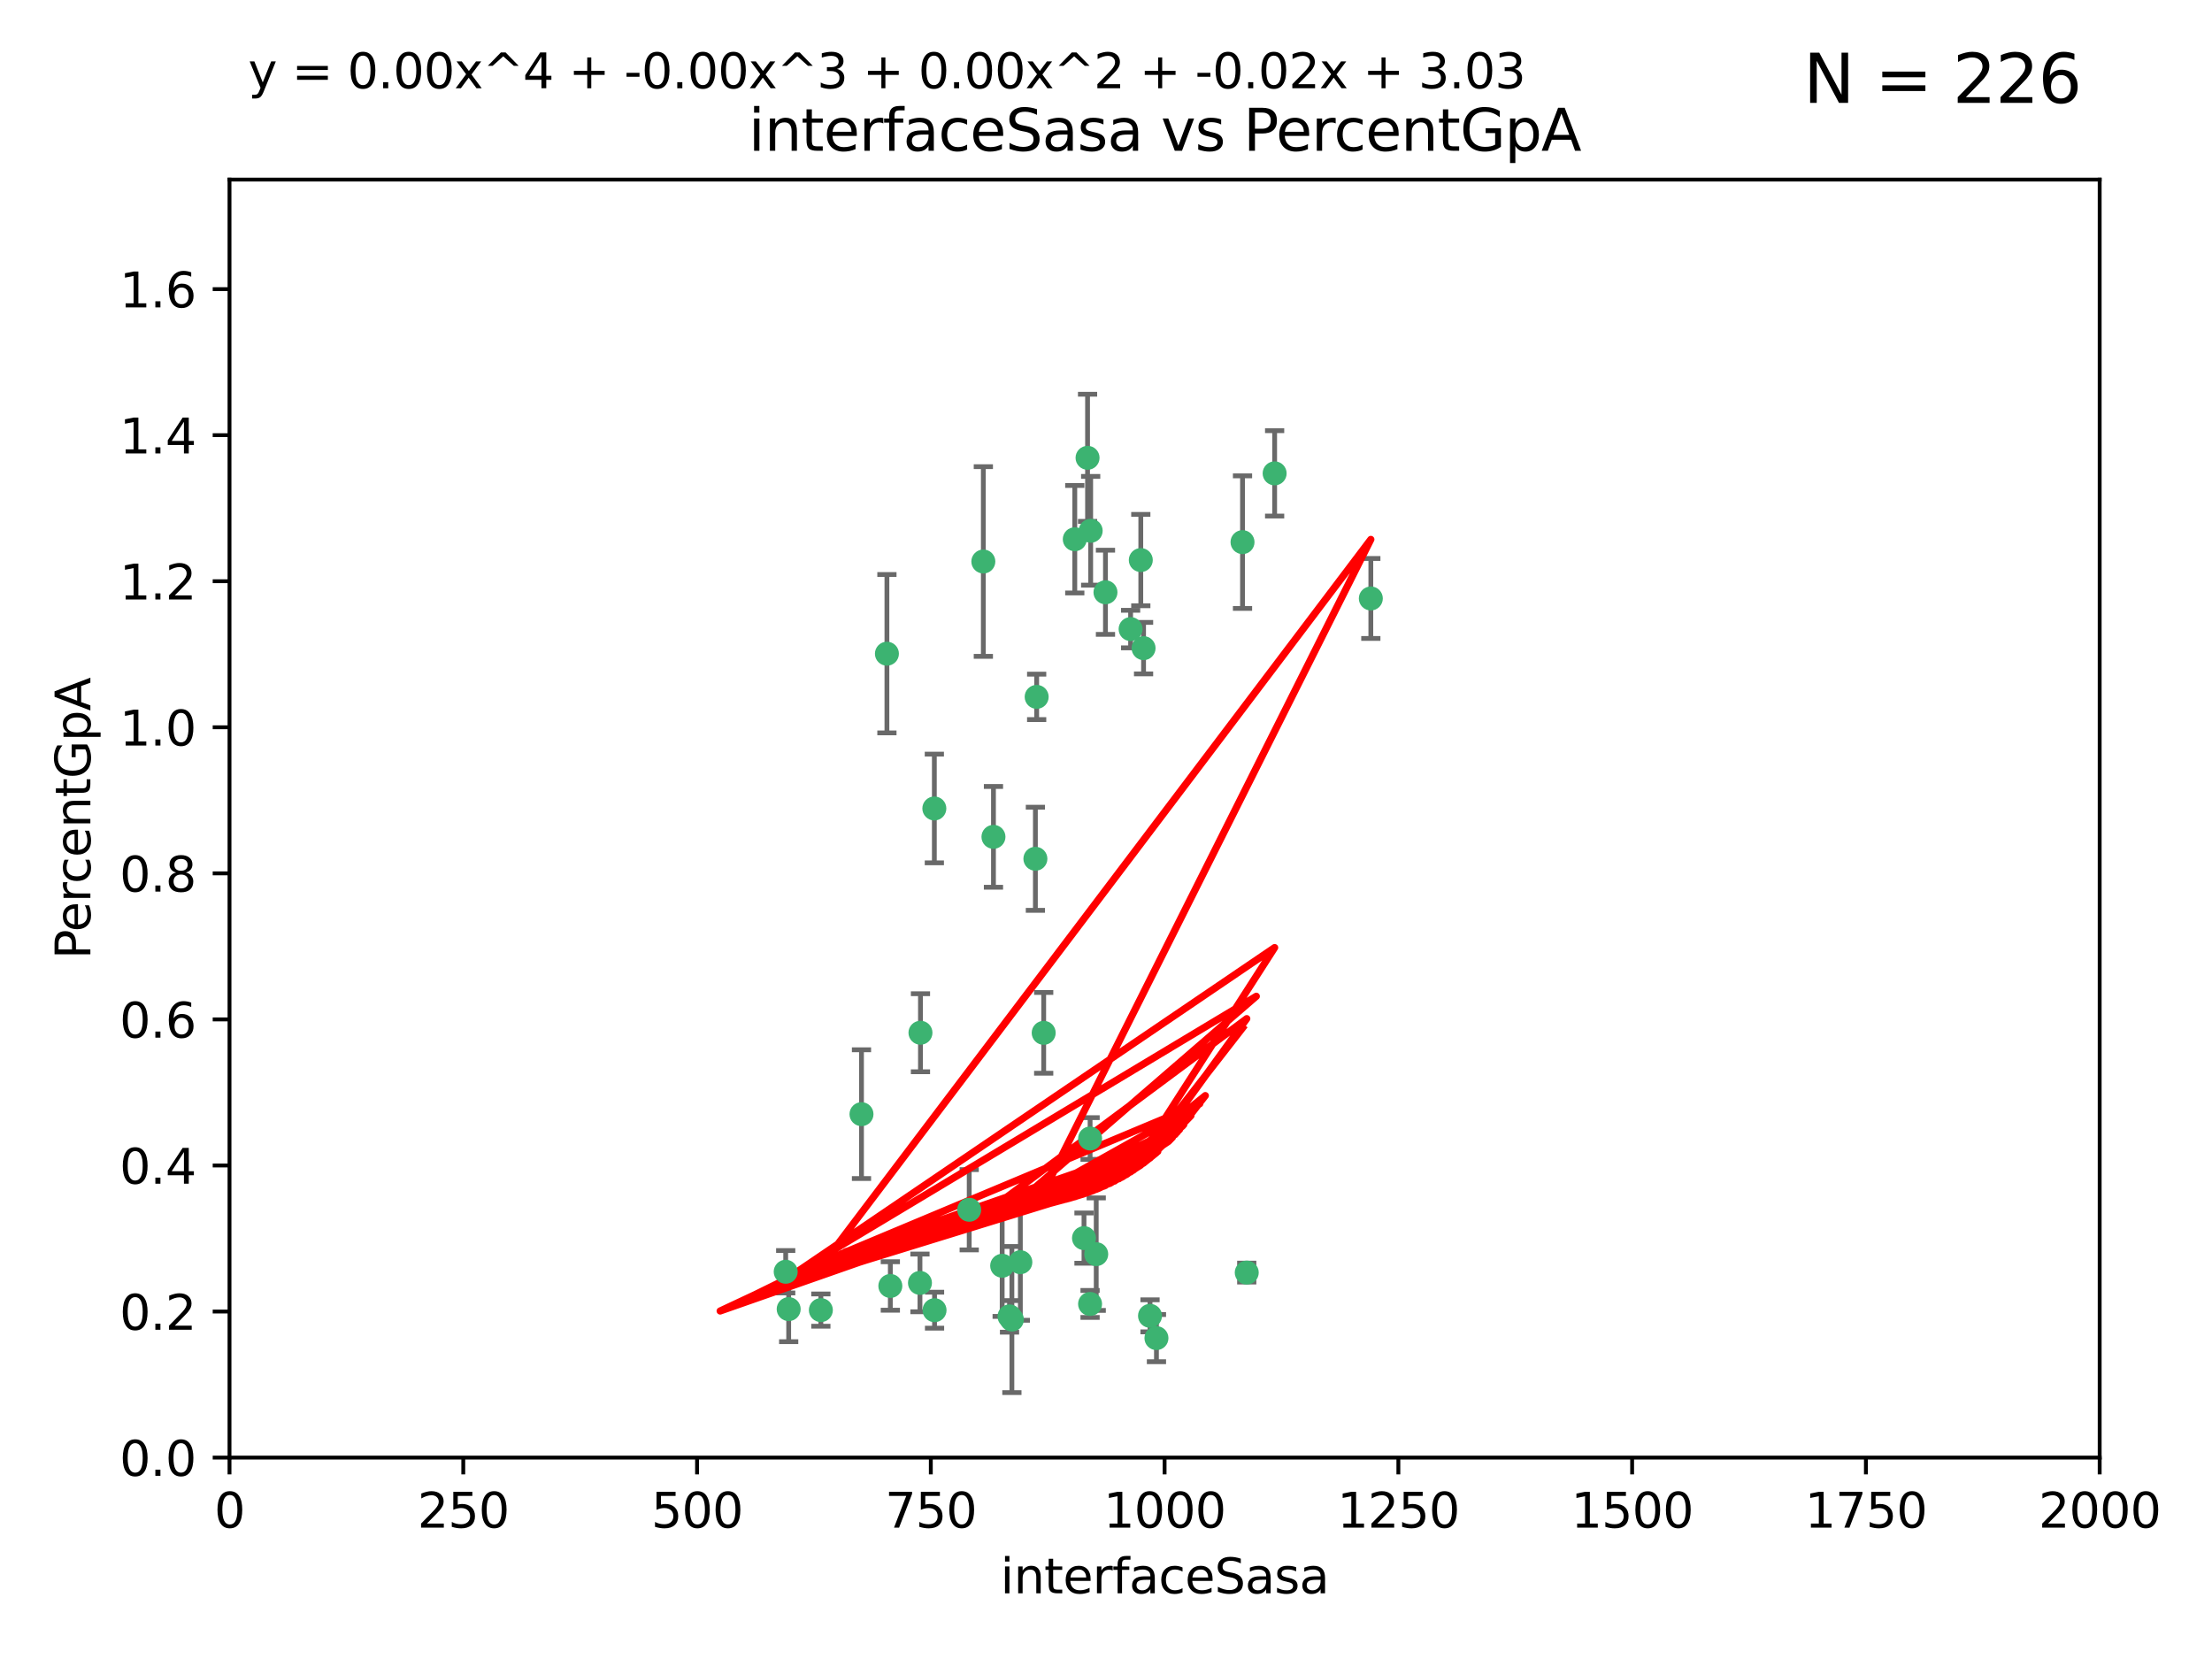 <?xml version="1.0" encoding="utf-8" standalone="no"?>
<!DOCTYPE svg PUBLIC "-//W3C//DTD SVG 1.1//EN"
  "http://www.w3.org/Graphics/SVG/1.1/DTD/svg11.dtd">
<svg xmlns:xlink="http://www.w3.org/1999/xlink" width="460.8pt" height="345.6pt" viewBox="0 0 460.8 345.6" xmlns="http://www.w3.org/2000/svg" version="1.1">
 <defs>
  <style type="text/css">*{stroke-linejoin: round; stroke-linecap: butt}</style>
 </defs>
 <g id="figure_1">
  <g id="patch_1">
   <path d="M 0 345.6 
L 460.8 345.6 
L 460.8 0 
L 0 0 
z
" style="fill: #ffffff"/>
  </g>
  <g id="axes_1">
   <g id="patch_2">
    <path d="M 47.81 303.64 
L 437.4 303.64 
L 437.4 37.411 
L 47.81 37.411 
z
" style="fill: #ffffff"/>
   </g>
   <g id="PathCollection_1">
    <defs>
     <path id="m3e0207d602" d="M 0 1.118 
C 0.297 1.118 0.581 1 0.791 0.791 
C 1 0.581 1.118 0.297 1.118 0 
C 1.118 -0.297 1 -0.581 0.791 -0.791 
C 0.581 -1 0.297 -1.118 0 -1.118 
C -0.297 -1.118 -0.581 -1 -0.791 -0.791 
C -1 -0.581 -1.118 -0.297 -1.118 0 
C -1.118 0.297 -1 0.581 -0.791 0.791 
C -0.581 1 -0.297 1.118 0 1.118 
z
" style="stroke: #3cb371"/>
    </defs>
    <g clip-path="url(#pab09291907)">
     <use xlink:href="#m3e0207d602" x="258.839" y="112.935" style="fill: #3cb371; stroke: #3cb371"/>
     <use xlink:href="#m3e0207d602" x="235.526" y="131.048" style="fill: #3cb371; stroke: #3cb371"/>
     <use xlink:href="#m3e0207d602" x="265.53" y="98.611" style="fill: #3cb371; stroke: #3cb371"/>
     <use xlink:href="#m3e0207d602" x="163.676" y="264.927" style="fill: #3cb371; stroke: #3cb371"/>
     <use xlink:href="#m3e0207d602" x="238.226" y="135.021" style="fill: #3cb371; stroke: #3cb371"/>
     <use xlink:href="#m3e0207d602" x="226.558" y="95.371" style="fill: #3cb371; stroke: #3cb371"/>
     <use xlink:href="#m3e0207d602" x="223.897" y="112.334" style="fill: #3cb371; stroke: #3cb371"/>
     <use xlink:href="#m3e0207d602" x="230.29" y="123.385" style="fill: #3cb371; stroke: #3cb371"/>
     <use xlink:href="#m3e0207d602" x="217.42" y="215.161" style="fill: #3cb371; stroke: #3cb371"/>
     <use xlink:href="#m3e0207d602" x="237.649" y="116.673" style="fill: #3cb371; stroke: #3cb371"/>
     <use xlink:href="#m3e0207d602" x="259.72" y="265.1" style="fill: #3cb371; stroke: #3cb371"/>
     <use xlink:href="#m3e0207d602" x="204.848" y="116.973" style="fill: #3cb371; stroke: #3cb371"/>
     <use xlink:href="#m3e0207d602" x="285.569" y="124.669" style="fill: #3cb371; stroke: #3cb371"/>
     <use xlink:href="#m3e0207d602" x="215.957" y="145.171" style="fill: #3cb371; stroke: #3cb371"/>
     <use xlink:href="#m3e0207d602" x="194.641" y="168.419" style="fill: #3cb371; stroke: #3cb371"/>
     <use xlink:href="#m3e0207d602" x="191.75" y="215.139" style="fill: #3cb371; stroke: #3cb371"/>
     <use xlink:href="#m3e0207d602" x="184.761" y="136.178" style="fill: #3cb371; stroke: #3cb371"/>
     <use xlink:href="#m3e0207d602" x="228.364" y="261.264" style="fill: #3cb371; stroke: #3cb371"/>
     <use xlink:href="#m3e0207d602" x="215.692" y="178.897" style="fill: #3cb371; stroke: #3cb371"/>
     <use xlink:href="#m3e0207d602" x="194.683" y="272.937" style="fill: #3cb371; stroke: #3cb371"/>
     <use xlink:href="#m3e0207d602" x="225.816" y="257.919" style="fill: #3cb371; stroke: #3cb371"/>
     <use xlink:href="#m3e0207d602" x="212.558" y="262.94" style="fill: #3cb371; stroke: #3cb371"/>
     <use xlink:href="#m3e0207d602" x="185.474" y="267.891" style="fill: #3cb371; stroke: #3cb371"/>
     <use xlink:href="#m3e0207d602" x="227.088" y="237.168" style="fill: #3cb371; stroke: #3cb371"/>
     <use xlink:href="#m3e0207d602" x="239.57" y="274.113" style="fill: #3cb371; stroke: #3cb371"/>
     <use xlink:href="#m3e0207d602" x="227.208" y="110.571" style="fill: #3cb371; stroke: #3cb371"/>
     <use xlink:href="#m3e0207d602" x="227.082" y="271.637" style="fill: #3cb371; stroke: #3cb371"/>
     <use xlink:href="#m3e0207d602" x="191.645" y="267.252" style="fill: #3cb371; stroke: #3cb371"/>
     <use xlink:href="#m3e0207d602" x="210.3" y="274.227" style="fill: #3cb371; stroke: #3cb371"/>
     <use xlink:href="#m3e0207d602" x="206.956" y="174.332" style="fill: #3cb371; stroke: #3cb371"/>
     <use xlink:href="#m3e0207d602" x="240.91" y="278.753" style="fill: #3cb371; stroke: #3cb371"/>
     <use xlink:href="#m3e0207d602" x="210.795" y="274.884" style="fill: #3cb371; stroke: #3cb371"/>
     <use xlink:href="#m3e0207d602" x="179.464" y="232.101" style="fill: #3cb371; stroke: #3cb371"/>
     <use xlink:href="#m3e0207d602" x="164.297" y="272.711" style="fill: #3cb371; stroke: #3cb371"/>
     <use xlink:href="#m3e0207d602" x="208.769" y="263.681" style="fill: #3cb371; stroke: #3cb371"/>
     <use xlink:href="#m3e0207d602" x="201.905" y="252.015" style="fill: #3cb371; stroke: #3cb371"/>
     <use xlink:href="#m3e0207d602" x="171" y="272.918" style="fill: #3cb371; stroke: #3cb371"/>
    </g>
   </g>
   <g id="matplotlib.axis_1">
    <g id="xtick_1">
     <g id="line2d_1">
      <defs>
       <path id="mb9b3171b74" d="M 0 0 
L 0 3.5 
" style="stroke: #000000; stroke-width: 0.8"/>
      </defs>
      <g>
       <use xlink:href="#mb9b3171b74" x="47.81" y="303.64" style="stroke: #000000; stroke-width: 0.8"/>
      </g>
     </g>
     <g id="text_1">
      <!-- 0 -->
      <g transform="translate(44.629 318.238)scale(0.1 -0.1)">
       <defs>
        <path id="DejaVuSans-30" d="M 2034 4250 
Q 1547 4250 1301 3770 
Q 1056 3291 1056 2328 
Q 1056 1369 1301 889 
Q 1547 409 2034 409 
Q 2525 409 2770 889 
Q 3016 1369 3016 2328 
Q 3016 3291 2770 3770 
Q 2525 4250 2034 4250 
z
M 2034 4750 
Q 2819 4750 3233 4129 
Q 3647 3509 3647 2328 
Q 3647 1150 3233 529 
Q 2819 -91 2034 -91 
Q 1250 -91 836 529 
Q 422 1150 422 2328 
Q 422 3509 836 4129 
Q 1250 4750 2034 4750 
z
" transform="scale(0.016)"/>
       </defs>
       <use xlink:href="#DejaVuSans-30"/>
      </g>
     </g>
    </g>
    <g id="xtick_2">
     <g id="line2d_2">
      <g>
       <use xlink:href="#mb9b3171b74" x="96.509" y="303.64" style="stroke: #000000; stroke-width: 0.8"/>
      </g>
     </g>
     <g id="text_2">
      <!-- 250 -->
      <g transform="translate(86.965 318.238)scale(0.1 -0.1)">
       <defs>
        <path id="DejaVuSans-32" d="M 1228 531 
L 3431 531 
L 3431 0 
L 469 0 
L 469 531 
Q 828 903 1448 1529 
Q 2069 2156 2228 2338 
Q 2531 2678 2651 2914 
Q 2772 3150 2772 3378 
Q 2772 3750 2511 3984 
Q 2250 4219 1831 4219 
Q 1534 4219 1204 4116 
Q 875 4013 500 3803 
L 500 4441 
Q 881 4594 1212 4672 
Q 1544 4750 1819 4750 
Q 2544 4750 2975 4387 
Q 3406 4025 3406 3419 
Q 3406 3131 3298 2873 
Q 3191 2616 2906 2266 
Q 2828 2175 2409 1742 
Q 1991 1309 1228 531 
z
" transform="scale(0.016)"/>
        <path id="DejaVuSans-35" d="M 691 4666 
L 3169 4666 
L 3169 4134 
L 1269 4134 
L 1269 2991 
Q 1406 3038 1543 3061 
Q 1681 3084 1819 3084 
Q 2600 3084 3056 2656 
Q 3513 2228 3513 1497 
Q 3513 744 3044 326 
Q 2575 -91 1722 -91 
Q 1428 -91 1123 -41 
Q 819 9 494 109 
L 494 744 
Q 775 591 1075 516 
Q 1375 441 1709 441 
Q 2250 441 2565 725 
Q 2881 1009 2881 1497 
Q 2881 1984 2565 2268 
Q 2250 2553 1709 2553 
Q 1456 2553 1204 2497 
Q 953 2441 691 2322 
L 691 4666 
z
" transform="scale(0.016)"/>
       </defs>
       <use xlink:href="#DejaVuSans-32"/>
       <use xlink:href="#DejaVuSans-35" x="63.623"/>
       <use xlink:href="#DejaVuSans-30" x="127.246"/>
      </g>
     </g>
    </g>
    <g id="xtick_3">
     <g id="line2d_3">
      <g>
       <use xlink:href="#mb9b3171b74" x="145.208" y="303.64" style="stroke: #000000; stroke-width: 0.8"/>
      </g>
     </g>
     <g id="text_3">
      <!-- 500 -->
      <g transform="translate(135.664 318.238)scale(0.1 -0.1)">
       <use xlink:href="#DejaVuSans-35"/>
       <use xlink:href="#DejaVuSans-30" x="63.623"/>
       <use xlink:href="#DejaVuSans-30" x="127.246"/>
      </g>
     </g>
    </g>
    <g id="xtick_4">
     <g id="line2d_4">
      <g>
       <use xlink:href="#mb9b3171b74" x="193.906" y="303.64" style="stroke: #000000; stroke-width: 0.8"/>
      </g>
     </g>
     <g id="text_4">
      <!-- 750 -->
      <g transform="translate(184.363 318.238)scale(0.1 -0.1)">
       <defs>
        <path id="DejaVuSans-37" d="M 525 4666 
L 3525 4666 
L 3525 4397 
L 1831 0 
L 1172 0 
L 2766 4134 
L 525 4134 
L 525 4666 
z
" transform="scale(0.016)"/>
       </defs>
       <use xlink:href="#DejaVuSans-37"/>
       <use xlink:href="#DejaVuSans-35" x="63.623"/>
       <use xlink:href="#DejaVuSans-30" x="127.246"/>
      </g>
     </g>
    </g>
    <g id="xtick_5">
     <g id="line2d_5">
      <g>
       <use xlink:href="#mb9b3171b74" x="242.605" y="303.64" style="stroke: #000000; stroke-width: 0.8"/>
      </g>
     </g>
     <g id="text_5">
      <!-- 1000 -->
      <g transform="translate(229.88 318.238)scale(0.1 -0.1)">
       <defs>
        <path id="DejaVuSans-31" d="M 794 531 
L 1825 531 
L 1825 4091 
L 703 3866 
L 703 4441 
L 1819 4666 
L 2450 4666 
L 2450 531 
L 3481 531 
L 3481 0 
L 794 0 
L 794 531 
z
" transform="scale(0.016)"/>
       </defs>
       <use xlink:href="#DejaVuSans-31"/>
       <use xlink:href="#DejaVuSans-30" x="63.623"/>
       <use xlink:href="#DejaVuSans-30" x="127.246"/>
       <use xlink:href="#DejaVuSans-30" x="190.869"/>
      </g>
     </g>
    </g>
    <g id="xtick_6">
     <g id="line2d_6">
      <g>
       <use xlink:href="#mb9b3171b74" x="291.304" y="303.64" style="stroke: #000000; stroke-width: 0.8"/>
      </g>
     </g>
     <g id="text_6">
      <!-- 1250 -->
      <g transform="translate(278.579 318.238)scale(0.1 -0.1)">
       <use xlink:href="#DejaVuSans-31"/>
       <use xlink:href="#DejaVuSans-32" x="63.623"/>
       <use xlink:href="#DejaVuSans-35" x="127.246"/>
       <use xlink:href="#DejaVuSans-30" x="190.869"/>
      </g>
     </g>
    </g>
    <g id="xtick_7">
     <g id="line2d_7">
      <g>
       <use xlink:href="#mb9b3171b74" x="340.002" y="303.64" style="stroke: #000000; stroke-width: 0.8"/>
      </g>
     </g>
     <g id="text_7">
      <!-- 1500 -->
      <g transform="translate(327.277 318.238)scale(0.1 -0.1)">
       <use xlink:href="#DejaVuSans-31"/>
       <use xlink:href="#DejaVuSans-35" x="63.623"/>
       <use xlink:href="#DejaVuSans-30" x="127.246"/>
       <use xlink:href="#DejaVuSans-30" x="190.869"/>
      </g>
     </g>
    </g>
    <g id="xtick_8">
     <g id="line2d_8">
      <g>
       <use xlink:href="#mb9b3171b74" x="388.701" y="303.64" style="stroke: #000000; stroke-width: 0.8"/>
      </g>
     </g>
     <g id="text_8">
      <!-- 1750 -->
      <g transform="translate(375.976 318.238)scale(0.1 -0.1)">
       <use xlink:href="#DejaVuSans-31"/>
       <use xlink:href="#DejaVuSans-37" x="63.623"/>
       <use xlink:href="#DejaVuSans-35" x="127.246"/>
       <use xlink:href="#DejaVuSans-30" x="190.869"/>
      </g>
     </g>
    </g>
    <g id="xtick_9">
     <g id="line2d_9">
      <g>
       <use xlink:href="#mb9b3171b74" x="437.4" y="303.64" style="stroke: #000000; stroke-width: 0.8"/>
      </g>
     </g>
     <g id="text_9">
      <!-- 2000 -->
      <g transform="translate(424.675 318.238)scale(0.1 -0.1)">
       <use xlink:href="#DejaVuSans-32"/>
       <use xlink:href="#DejaVuSans-30" x="63.623"/>
       <use xlink:href="#DejaVuSans-30" x="127.246"/>
       <use xlink:href="#DejaVuSans-30" x="190.869"/>
      </g>
     </g>
    </g>
    <g id="text_10">
     <!-- interfaceSasa -->
     <g transform="translate(208.398 331.917)scale(0.1 -0.1)">
      <defs>
       <path id="DejaVuSans-69" d="M 603 3500 
L 1178 3500 
L 1178 0 
L 603 0 
L 603 3500 
z
M 603 4863 
L 1178 4863 
L 1178 4134 
L 603 4134 
L 603 4863 
z
" transform="scale(0.016)"/>
       <path id="DejaVuSans-6e" d="M 3513 2113 
L 3513 0 
L 2938 0 
L 2938 2094 
Q 2938 2591 2744 2837 
Q 2550 3084 2163 3084 
Q 1697 3084 1428 2787 
Q 1159 2491 1159 1978 
L 1159 0 
L 581 0 
L 581 3500 
L 1159 3500 
L 1159 2956 
Q 1366 3272 1645 3428 
Q 1925 3584 2291 3584 
Q 2894 3584 3203 3211 
Q 3513 2838 3513 2113 
z
" transform="scale(0.016)"/>
       <path id="DejaVuSans-74" d="M 1172 4494 
L 1172 3500 
L 2356 3500 
L 2356 3053 
L 1172 3053 
L 1172 1153 
Q 1172 725 1289 603 
Q 1406 481 1766 481 
L 2356 481 
L 2356 0 
L 1766 0 
Q 1100 0 847 248 
Q 594 497 594 1153 
L 594 3053 
L 172 3053 
L 172 3500 
L 594 3500 
L 594 4494 
L 1172 4494 
z
" transform="scale(0.016)"/>
       <path id="DejaVuSans-65" d="M 3597 1894 
L 3597 1613 
L 953 1613 
Q 991 1019 1311 708 
Q 1631 397 2203 397 
Q 2534 397 2845 478 
Q 3156 559 3463 722 
L 3463 178 
Q 3153 47 2828 -22 
Q 2503 -91 2169 -91 
Q 1331 -91 842 396 
Q 353 884 353 1716 
Q 353 2575 817 3079 
Q 1281 3584 2069 3584 
Q 2775 3584 3186 3129 
Q 3597 2675 3597 1894 
z
M 3022 2063 
Q 3016 2534 2758 2815 
Q 2500 3097 2075 3097 
Q 1594 3097 1305 2825 
Q 1016 2553 972 2059 
L 3022 2063 
z
" transform="scale(0.016)"/>
       <path id="DejaVuSans-72" d="M 2631 2963 
Q 2534 3019 2420 3045 
Q 2306 3072 2169 3072 
Q 1681 3072 1420 2755 
Q 1159 2438 1159 1844 
L 1159 0 
L 581 0 
L 581 3500 
L 1159 3500 
L 1159 2956 
Q 1341 3275 1631 3429 
Q 1922 3584 2338 3584 
Q 2397 3584 2469 3576 
Q 2541 3569 2628 3553 
L 2631 2963 
z
" transform="scale(0.016)"/>
       <path id="DejaVuSans-66" d="M 2375 4863 
L 2375 4384 
L 1825 4384 
Q 1516 4384 1395 4259 
Q 1275 4134 1275 3809 
L 1275 3500 
L 2222 3500 
L 2222 3053 
L 1275 3053 
L 1275 0 
L 697 0 
L 697 3053 
L 147 3053 
L 147 3500 
L 697 3500 
L 697 3744 
Q 697 4328 969 4595 
Q 1241 4863 1831 4863 
L 2375 4863 
z
" transform="scale(0.016)"/>
       <path id="DejaVuSans-61" d="M 2194 1759 
Q 1497 1759 1228 1600 
Q 959 1441 959 1056 
Q 959 750 1161 570 
Q 1363 391 1709 391 
Q 2188 391 2477 730 
Q 2766 1069 2766 1631 
L 2766 1759 
L 2194 1759 
z
M 3341 1997 
L 3341 0 
L 2766 0 
L 2766 531 
Q 2569 213 2275 61 
Q 1981 -91 1556 -91 
Q 1019 -91 701 211 
Q 384 513 384 1019 
Q 384 1609 779 1909 
Q 1175 2209 1959 2209 
L 2766 2209 
L 2766 2266 
Q 2766 2663 2505 2880 
Q 2244 3097 1772 3097 
Q 1472 3097 1187 3025 
Q 903 2953 641 2809 
L 641 3341 
Q 956 3463 1253 3523 
Q 1550 3584 1831 3584 
Q 2591 3584 2966 3190 
Q 3341 2797 3341 1997 
z
" transform="scale(0.016)"/>
       <path id="DejaVuSans-63" d="M 3122 3366 
L 3122 2828 
Q 2878 2963 2633 3030 
Q 2388 3097 2138 3097 
Q 1578 3097 1268 2742 
Q 959 2388 959 1747 
Q 959 1106 1268 751 
Q 1578 397 2138 397 
Q 2388 397 2633 464 
Q 2878 531 3122 666 
L 3122 134 
Q 2881 22 2623 -34 
Q 2366 -91 2075 -91 
Q 1284 -91 818 406 
Q 353 903 353 1747 
Q 353 2603 823 3093 
Q 1294 3584 2113 3584 
Q 2378 3584 2631 3529 
Q 2884 3475 3122 3366 
z
" transform="scale(0.016)"/>
       <path id="DejaVuSans-53" d="M 3425 4513 
L 3425 3897 
Q 3066 4069 2747 4153 
Q 2428 4238 2131 4238 
Q 1616 4238 1336 4038 
Q 1056 3838 1056 3469 
Q 1056 3159 1242 3001 
Q 1428 2844 1947 2747 
L 2328 2669 
Q 3034 2534 3370 2195 
Q 3706 1856 3706 1288 
Q 3706 609 3251 259 
Q 2797 -91 1919 -91 
Q 1588 -91 1214 -16 
Q 841 59 441 206 
L 441 856 
Q 825 641 1194 531 
Q 1563 422 1919 422 
Q 2459 422 2753 634 
Q 3047 847 3047 1241 
Q 3047 1584 2836 1778 
Q 2625 1972 2144 2069 
L 1759 2144 
Q 1053 2284 737 2584 
Q 422 2884 422 3419 
Q 422 4038 858 4394 
Q 1294 4750 2059 4750 
Q 2388 4750 2728 4690 
Q 3069 4631 3425 4513 
z
" transform="scale(0.016)"/>
       <path id="DejaVuSans-73" d="M 2834 3397 
L 2834 2853 
Q 2591 2978 2328 3040 
Q 2066 3103 1784 3103 
Q 1356 3103 1142 2972 
Q 928 2841 928 2578 
Q 928 2378 1081 2264 
Q 1234 2150 1697 2047 
L 1894 2003 
Q 2506 1872 2764 1633 
Q 3022 1394 3022 966 
Q 3022 478 2636 193 
Q 2250 -91 1575 -91 
Q 1294 -91 989 -36 
Q 684 19 347 128 
L 347 722 
Q 666 556 975 473 
Q 1284 391 1588 391 
Q 1994 391 2212 530 
Q 2431 669 2431 922 
Q 2431 1156 2273 1281 
Q 2116 1406 1581 1522 
L 1381 1569 
Q 847 1681 609 1914 
Q 372 2147 372 2553 
Q 372 3047 722 3315 
Q 1072 3584 1716 3584 
Q 2034 3584 2315 3537 
Q 2597 3491 2834 3397 
z
" transform="scale(0.016)"/>
      </defs>
      <use xlink:href="#DejaVuSans-69"/>
      <use xlink:href="#DejaVuSans-6e" x="27.783"/>
      <use xlink:href="#DejaVuSans-74" x="91.162"/>
      <use xlink:href="#DejaVuSans-65" x="130.371"/>
      <use xlink:href="#DejaVuSans-72" x="191.895"/>
      <use xlink:href="#DejaVuSans-66" x="233.008"/>
      <use xlink:href="#DejaVuSans-61" x="268.213"/>
      <use xlink:href="#DejaVuSans-63" x="329.492"/>
      <use xlink:href="#DejaVuSans-65" x="384.473"/>
      <use xlink:href="#DejaVuSans-53" x="445.996"/>
      <use xlink:href="#DejaVuSans-61" x="509.473"/>
      <use xlink:href="#DejaVuSans-73" x="570.752"/>
      <use xlink:href="#DejaVuSans-61" x="622.852"/>
     </g>
    </g>
   </g>
   <g id="matplotlib.axis_2">
    <g id="ytick_1">
     <g id="line2d_10">
      <defs>
       <path id="m98e001b5e7" d="M 0 0 
L -3.5 0 
" style="stroke: #000000; stroke-width: 0.8"/>
      </defs>
      <g>
       <use xlink:href="#m98e001b5e7" x="47.81" y="303.64" style="stroke: #000000; stroke-width: 0.8"/>
      </g>
     </g>
     <g id="text_11">
      <!-- 0.0 -->
      <g transform="translate(24.907 307.439)scale(0.1 -0.1)">
       <defs>
        <path id="DejaVuSans-2e" d="M 684 794 
L 1344 794 
L 1344 0 
L 684 0 
L 684 794 
z
" transform="scale(0.016)"/>
       </defs>
       <use xlink:href="#DejaVuSans-30"/>
       <use xlink:href="#DejaVuSans-2e" x="63.623"/>
       <use xlink:href="#DejaVuSans-30" x="95.41"/>
      </g>
     </g>
    </g>
    <g id="ytick_2">
     <g id="line2d_11">
      <g>
       <use xlink:href="#m98e001b5e7" x="47.81" y="273.214" style="stroke: #000000; stroke-width: 0.8"/>
      </g>
     </g>
     <g id="text_12">
      <!-- 0.2 -->
      <g transform="translate(24.907 277.013)scale(0.1 -0.1)">
       <use xlink:href="#DejaVuSans-30"/>
       <use xlink:href="#DejaVuSans-2e" x="63.623"/>
       <use xlink:href="#DejaVuSans-32" x="95.41"/>
      </g>
     </g>
    </g>
    <g id="ytick_3">
     <g id="line2d_12">
      <g>
       <use xlink:href="#m98e001b5e7" x="47.81" y="242.788" style="stroke: #000000; stroke-width: 0.8"/>
      </g>
     </g>
     <g id="text_13">
      <!-- 0.4 -->
      <g transform="translate(24.907 246.587)scale(0.1 -0.1)">
       <defs>
        <path id="DejaVuSans-34" d="M 2419 4116 
L 825 1625 
L 2419 1625 
L 2419 4116 
z
M 2253 4666 
L 3047 4666 
L 3047 1625 
L 3713 1625 
L 3713 1100 
L 3047 1100 
L 3047 0 
L 2419 0 
L 2419 1100 
L 313 1100 
L 313 1709 
L 2253 4666 
z
" transform="scale(0.016)"/>
       </defs>
       <use xlink:href="#DejaVuSans-30"/>
       <use xlink:href="#DejaVuSans-2e" x="63.623"/>
       <use xlink:href="#DejaVuSans-34" x="95.41"/>
      </g>
     </g>
    </g>
    <g id="ytick_4">
     <g id="line2d_13">
      <g>
       <use xlink:href="#m98e001b5e7" x="47.81" y="212.362" style="stroke: #000000; stroke-width: 0.8"/>
      </g>
     </g>
     <g id="text_14">
      <!-- 0.6 -->
      <g transform="translate(24.907 216.161)scale(0.1 -0.1)">
       <defs>
        <path id="DejaVuSans-36" d="M 2113 2584 
Q 1688 2584 1439 2293 
Q 1191 2003 1191 1497 
Q 1191 994 1439 701 
Q 1688 409 2113 409 
Q 2538 409 2786 701 
Q 3034 994 3034 1497 
Q 3034 2003 2786 2293 
Q 2538 2584 2113 2584 
z
M 3366 4563 
L 3366 3988 
Q 3128 4100 2886 4159 
Q 2644 4219 2406 4219 
Q 1781 4219 1451 3797 
Q 1122 3375 1075 2522 
Q 1259 2794 1537 2939 
Q 1816 3084 2150 3084 
Q 2853 3084 3261 2657 
Q 3669 2231 3669 1497 
Q 3669 778 3244 343 
Q 2819 -91 2113 -91 
Q 1303 -91 875 529 
Q 447 1150 447 2328 
Q 447 3434 972 4092 
Q 1497 4750 2381 4750 
Q 2619 4750 2861 4703 
Q 3103 4656 3366 4563 
z
" transform="scale(0.016)"/>
       </defs>
       <use xlink:href="#DejaVuSans-30"/>
       <use xlink:href="#DejaVuSans-2e" x="63.623"/>
       <use xlink:href="#DejaVuSans-36" x="95.41"/>
      </g>
     </g>
    </g>
    <g id="ytick_5">
     <g id="line2d_14">
      <g>
       <use xlink:href="#m98e001b5e7" x="47.81" y="181.935" style="stroke: #000000; stroke-width: 0.8"/>
      </g>
     </g>
     <g id="text_15">
      <!-- 0.8 -->
      <g transform="translate(24.907 185.735)scale(0.1 -0.1)">
       <defs>
        <path id="DejaVuSans-38" d="M 2034 2216 
Q 1584 2216 1326 1975 
Q 1069 1734 1069 1313 
Q 1069 891 1326 650 
Q 1584 409 2034 409 
Q 2484 409 2743 651 
Q 3003 894 3003 1313 
Q 3003 1734 2745 1975 
Q 2488 2216 2034 2216 
z
M 1403 2484 
Q 997 2584 770 2862 
Q 544 3141 544 3541 
Q 544 4100 942 4425 
Q 1341 4750 2034 4750 
Q 2731 4750 3128 4425 
Q 3525 4100 3525 3541 
Q 3525 3141 3298 2862 
Q 3072 2584 2669 2484 
Q 3125 2378 3379 2068 
Q 3634 1759 3634 1313 
Q 3634 634 3220 271 
Q 2806 -91 2034 -91 
Q 1263 -91 848 271 
Q 434 634 434 1313 
Q 434 1759 690 2068 
Q 947 2378 1403 2484 
z
M 1172 3481 
Q 1172 3119 1398 2916 
Q 1625 2713 2034 2713 
Q 2441 2713 2670 2916 
Q 2900 3119 2900 3481 
Q 2900 3844 2670 4047 
Q 2441 4250 2034 4250 
Q 1625 4250 1398 4047 
Q 1172 3844 1172 3481 
z
" transform="scale(0.016)"/>
       </defs>
       <use xlink:href="#DejaVuSans-30"/>
       <use xlink:href="#DejaVuSans-2e" x="63.623"/>
       <use xlink:href="#DejaVuSans-38" x="95.41"/>
      </g>
     </g>
    </g>
    <g id="ytick_6">
     <g id="line2d_15">
      <g>
       <use xlink:href="#m98e001b5e7" x="47.81" y="151.509" style="stroke: #000000; stroke-width: 0.8"/>
      </g>
     </g>
     <g id="text_16">
      <!-- 1.0 -->
      <g transform="translate(24.907 155.308)scale(0.1 -0.1)">
       <use xlink:href="#DejaVuSans-31"/>
       <use xlink:href="#DejaVuSans-2e" x="63.623"/>
       <use xlink:href="#DejaVuSans-30" x="95.41"/>
      </g>
     </g>
    </g>
    <g id="ytick_7">
     <g id="line2d_16">
      <g>
       <use xlink:href="#m98e001b5e7" x="47.81" y="121.083" style="stroke: #000000; stroke-width: 0.8"/>
      </g>
     </g>
     <g id="text_17">
      <!-- 1.2 -->
      <g transform="translate(24.907 124.882)scale(0.1 -0.1)">
       <use xlink:href="#DejaVuSans-31"/>
       <use xlink:href="#DejaVuSans-2e" x="63.623"/>
       <use xlink:href="#DejaVuSans-32" x="95.41"/>
      </g>
     </g>
    </g>
    <g id="ytick_8">
     <g id="line2d_17">
      <g>
       <use xlink:href="#m98e001b5e7" x="47.81" y="90.657" style="stroke: #000000; stroke-width: 0.8"/>
      </g>
     </g>
     <g id="text_18">
      <!-- 1.4 -->
      <g transform="translate(24.907 94.456)scale(0.1 -0.1)">
       <use xlink:href="#DejaVuSans-31"/>
       <use xlink:href="#DejaVuSans-2e" x="63.623"/>
       <use xlink:href="#DejaVuSans-34" x="95.41"/>
      </g>
     </g>
    </g>
    <g id="ytick_9">
     <g id="line2d_18">
      <g>
       <use xlink:href="#m98e001b5e7" x="47.81" y="60.231" style="stroke: #000000; stroke-width: 0.8"/>
      </g>
     </g>
     <g id="text_19">
      <!-- 1.6 -->
      <g transform="translate(24.907 64.03)scale(0.1 -0.1)">
       <use xlink:href="#DejaVuSans-31"/>
       <use xlink:href="#DejaVuSans-2e" x="63.623"/>
       <use xlink:href="#DejaVuSans-36" x="95.41"/>
      </g>
     </g>
    </g>
    <g id="text_20">
     <!-- PercentGpA -->
     <g transform="translate(18.827 199.802)rotate(-90)scale(0.1 -0.1)">
      <defs>
       <path id="DejaVuSans-50" d="M 1259 4147 
L 1259 2394 
L 2053 2394 
Q 2494 2394 2734 2622 
Q 2975 2850 2975 3272 
Q 2975 3691 2734 3919 
Q 2494 4147 2053 4147 
L 1259 4147 
z
M 628 4666 
L 2053 4666 
Q 2838 4666 3239 4311 
Q 3641 3956 3641 3272 
Q 3641 2581 3239 2228 
Q 2838 1875 2053 1875 
L 1259 1875 
L 1259 0 
L 628 0 
L 628 4666 
z
" transform="scale(0.016)"/>
       <path id="DejaVuSans-47" d="M 3809 666 
L 3809 1919 
L 2778 1919 
L 2778 2438 
L 4434 2438 
L 4434 434 
Q 4069 175 3628 42 
Q 3188 -91 2688 -91 
Q 1594 -91 976 548 
Q 359 1188 359 2328 
Q 359 3472 976 4111 
Q 1594 4750 2688 4750 
Q 3144 4750 3555 4637 
Q 3966 4525 4313 4306 
L 4313 3634 
Q 3963 3931 3569 4081 
Q 3175 4231 2741 4231 
Q 1884 4231 1454 3753 
Q 1025 3275 1025 2328 
Q 1025 1384 1454 906 
Q 1884 428 2741 428 
Q 3075 428 3337 486 
Q 3600 544 3809 666 
z
" transform="scale(0.016)"/>
       <path id="DejaVuSans-70" d="M 1159 525 
L 1159 -1331 
L 581 -1331 
L 581 3500 
L 1159 3500 
L 1159 2969 
Q 1341 3281 1617 3432 
Q 1894 3584 2278 3584 
Q 2916 3584 3314 3078 
Q 3713 2572 3713 1747 
Q 3713 922 3314 415 
Q 2916 -91 2278 -91 
Q 1894 -91 1617 61 
Q 1341 213 1159 525 
z
M 3116 1747 
Q 3116 2381 2855 2742 
Q 2594 3103 2138 3103 
Q 1681 3103 1420 2742 
Q 1159 2381 1159 1747 
Q 1159 1113 1420 752 
Q 1681 391 2138 391 
Q 2594 391 2855 752 
Q 3116 1113 3116 1747 
z
" transform="scale(0.016)"/>
       <path id="DejaVuSans-41" d="M 2188 4044 
L 1331 1722 
L 3047 1722 
L 2188 4044 
z
M 1831 4666 
L 2547 4666 
L 4325 0 
L 3669 0 
L 3244 1197 
L 1141 1197 
L 716 0 
L 50 0 
L 1831 4666 
z
" transform="scale(0.016)"/>
      </defs>
      <use xlink:href="#DejaVuSans-50"/>
      <use xlink:href="#DejaVuSans-65" x="56.678"/>
      <use xlink:href="#DejaVuSans-72" x="118.201"/>
      <use xlink:href="#DejaVuSans-63" x="157.064"/>
      <use xlink:href="#DejaVuSans-65" x="212.045"/>
      <use xlink:href="#DejaVuSans-6e" x="273.568"/>
      <use xlink:href="#DejaVuSans-74" x="336.947"/>
      <use xlink:href="#DejaVuSans-47" x="376.156"/>
      <use xlink:href="#DejaVuSans-70" x="453.646"/>
      <use xlink:href="#DejaVuSans-41" x="517.123"/>
     </g>
    </g>
   </g>
   <g id="LineCollection_1">
    <path d="M 258.839 126.742 
L 258.839 99.128 
" clip-path="url(#pab09291907)" style="fill: none; stroke: #696969"/>
    <path d="M 235.526 134.958 
L 235.526 127.138 
" clip-path="url(#pab09291907)" style="fill: none; stroke: #696969"/>
    <path d="M 265.53 107.5 
L 265.53 89.723 
" clip-path="url(#pab09291907)" style="fill: none; stroke: #696969"/>
    <path d="M 163.676 269.346 
L 163.676 260.509 
" clip-path="url(#pab09291907)" style="fill: none; stroke: #696969"/>
    <path d="M 238.226 140.382 
L 238.226 129.659 
" clip-path="url(#pab09291907)" style="fill: none; stroke: #696969"/>
    <path d="M 226.558 108.615 
L 226.558 82.127 
" clip-path="url(#pab09291907)" style="fill: none; stroke: #696969"/>
    <path d="M 223.897 123.529 
L 223.897 101.139 
" clip-path="url(#pab09291907)" style="fill: none; stroke: #696969"/>
    <path d="M 230.29 132.151 
L 230.29 114.62 
" clip-path="url(#pab09291907)" style="fill: none; stroke: #696969"/>
    <path d="M 217.42 223.572 
L 217.42 206.751 
" clip-path="url(#pab09291907)" style="fill: none; stroke: #696969"/>
    <path d="M 237.649 126.191 
L 237.649 107.154 
" clip-path="url(#pab09291907)" style="fill: none; stroke: #696969"/>
    <path d="M 259.72 267.073 
L 259.72 263.128 
" clip-path="url(#pab09291907)" style="fill: none; stroke: #696969"/>
    <path d="M 204.848 136.73 
L 204.848 97.216 
" clip-path="url(#pab09291907)" style="fill: none; stroke: #696969"/>
    <path d="M 285.569 132.997 
L 285.569 116.341 
" clip-path="url(#pab09291907)" style="fill: none; stroke: #696969"/>
    <path d="M 215.957 149.901 
L 215.957 140.441 
" clip-path="url(#pab09291907)" style="fill: none; stroke: #696969"/>
    <path d="M 194.641 179.743 
L 194.641 157.094 
" clip-path="url(#pab09291907)" style="fill: none; stroke: #696969"/>
    <path d="M 191.75 223.268 
L 191.75 207.01 
" clip-path="url(#pab09291907)" style="fill: none; stroke: #696969"/>
    <path d="M 184.761 152.672 
L 184.761 119.684 
" clip-path="url(#pab09291907)" style="fill: none; stroke: #696969"/>
    <path d="M 228.364 272.983 
L 228.364 249.544 
" clip-path="url(#pab09291907)" style="fill: none; stroke: #696969"/>
    <path d="M 215.692 189.642 
L 215.692 168.152 
" clip-path="url(#pab09291907)" style="fill: none; stroke: #696969"/>
    <path d="M 194.683 276.685 
L 194.683 269.189 
" clip-path="url(#pab09291907)" style="fill: none; stroke: #696969"/>
    <path d="M 225.816 263.155 
L 225.816 252.684 
" clip-path="url(#pab09291907)" style="fill: none; stroke: #696969"/>
    <path d="M 212.558 275.039 
L 212.558 250.841 
" clip-path="url(#pab09291907)" style="fill: none; stroke: #696969"/>
    <path d="M 185.474 272.942 
L 185.474 262.839 
" clip-path="url(#pab09291907)" style="fill: none; stroke: #696969"/>
    <path d="M 227.088 241.512 
L 227.088 232.824 
" clip-path="url(#pab09291907)" style="fill: none; stroke: #696969"/>
    <path d="M 239.57 277.453 
L 239.57 270.772 
" clip-path="url(#pab09291907)" style="fill: none; stroke: #696969"/>
    <path d="M 227.208 121.897 
L 227.208 99.245 
" clip-path="url(#pab09291907)" style="fill: none; stroke: #696969"/>
    <path d="M 227.082 274.448 
L 227.082 268.825 
" clip-path="url(#pab09291907)" style="fill: none; stroke: #696969"/>
    <path d="M 191.645 273.263 
L 191.645 261.242 
" clip-path="url(#pab09291907)" style="fill: none; stroke: #696969"/>
    <path d="M 210.3 277.522 
L 210.3 270.932 
" clip-path="url(#pab09291907)" style="fill: none; stroke: #696969"/>
    <path d="M 206.956 184.828 
L 206.956 163.836 
" clip-path="url(#pab09291907)" style="fill: none; stroke: #696969"/>
    <path d="M 240.91 283.668 
L 240.91 273.838 
" clip-path="url(#pab09291907)" style="fill: none; stroke: #696969"/>
    <path d="M 210.795 290.105 
L 210.795 259.662 
" clip-path="url(#pab09291907)" style="fill: none; stroke: #696969"/>
    <path d="M 179.464 245.512 
L 179.464 218.691 
" clip-path="url(#pab09291907)" style="fill: none; stroke: #696969"/>
    <path d="M 164.297 279.499 
L 164.297 265.924 
" clip-path="url(#pab09291907)" style="fill: none; stroke: #696969"/>
    <path d="M 208.769 274.232 
L 208.769 253.131 
" clip-path="url(#pab09291907)" style="fill: none; stroke: #696969"/>
    <path d="M 201.905 260.378 
L 201.905 243.652 
" clip-path="url(#pab09291907)" style="fill: none; stroke: #696969"/>
    <path d="M 171 276.28 
L 171 269.557 
" clip-path="url(#pab09291907)" style="fill: none; stroke: #696969"/>
   </g>
   <g id="line2d_19">
    <defs>
     <path id="mfa0374d61d" d="M 2 0 
L -2 -0 
" style="stroke: #696969"/>
    </defs>
    <g clip-path="url(#pab09291907)">
     <use xlink:href="#mfa0374d61d" x="258.839" y="126.742" style="fill: #696969; stroke: #696969"/>
     <use xlink:href="#mfa0374d61d" x="235.526" y="134.958" style="fill: #696969; stroke: #696969"/>
     <use xlink:href="#mfa0374d61d" x="265.53" y="107.5" style="fill: #696969; stroke: #696969"/>
     <use xlink:href="#mfa0374d61d" x="163.676" y="269.346" style="fill: #696969; stroke: #696969"/>
     <use xlink:href="#mfa0374d61d" x="238.226" y="140.382" style="fill: #696969; stroke: #696969"/>
     <use xlink:href="#mfa0374d61d" x="226.558" y="108.615" style="fill: #696969; stroke: #696969"/>
     <use xlink:href="#mfa0374d61d" x="223.897" y="123.529" style="fill: #696969; stroke: #696969"/>
     <use xlink:href="#mfa0374d61d" x="230.29" y="132.151" style="fill: #696969; stroke: #696969"/>
     <use xlink:href="#mfa0374d61d" x="217.42" y="223.572" style="fill: #696969; stroke: #696969"/>
     <use xlink:href="#mfa0374d61d" x="237.649" y="126.191" style="fill: #696969; stroke: #696969"/>
     <use xlink:href="#mfa0374d61d" x="259.72" y="267.073" style="fill: #696969; stroke: #696969"/>
     <use xlink:href="#mfa0374d61d" x="204.848" y="136.73" style="fill: #696969; stroke: #696969"/>
     <use xlink:href="#mfa0374d61d" x="285.569" y="132.997" style="fill: #696969; stroke: #696969"/>
     <use xlink:href="#mfa0374d61d" x="215.957" y="149.901" style="fill: #696969; stroke: #696969"/>
     <use xlink:href="#mfa0374d61d" x="194.641" y="179.743" style="fill: #696969; stroke: #696969"/>
     <use xlink:href="#mfa0374d61d" x="191.75" y="223.268" style="fill: #696969; stroke: #696969"/>
     <use xlink:href="#mfa0374d61d" x="184.761" y="152.672" style="fill: #696969; stroke: #696969"/>
     <use xlink:href="#mfa0374d61d" x="228.364" y="272.983" style="fill: #696969; stroke: #696969"/>
     <use xlink:href="#mfa0374d61d" x="215.692" y="189.642" style="fill: #696969; stroke: #696969"/>
     <use xlink:href="#mfa0374d61d" x="194.683" y="276.685" style="fill: #696969; stroke: #696969"/>
     <use xlink:href="#mfa0374d61d" x="225.816" y="263.155" style="fill: #696969; stroke: #696969"/>
     <use xlink:href="#mfa0374d61d" x="212.558" y="275.039" style="fill: #696969; stroke: #696969"/>
     <use xlink:href="#mfa0374d61d" x="185.474" y="272.942" style="fill: #696969; stroke: #696969"/>
     <use xlink:href="#mfa0374d61d" x="227.088" y="241.512" style="fill: #696969; stroke: #696969"/>
     <use xlink:href="#mfa0374d61d" x="239.57" y="277.453" style="fill: #696969; stroke: #696969"/>
     <use xlink:href="#mfa0374d61d" x="227.208" y="121.897" style="fill: #696969; stroke: #696969"/>
     <use xlink:href="#mfa0374d61d" x="227.082" y="274.448" style="fill: #696969; stroke: #696969"/>
     <use xlink:href="#mfa0374d61d" x="191.645" y="273.263" style="fill: #696969; stroke: #696969"/>
     <use xlink:href="#mfa0374d61d" x="210.3" y="277.522" style="fill: #696969; stroke: #696969"/>
     <use xlink:href="#mfa0374d61d" x="206.956" y="184.828" style="fill: #696969; stroke: #696969"/>
     <use xlink:href="#mfa0374d61d" x="240.91" y="283.668" style="fill: #696969; stroke: #696969"/>
     <use xlink:href="#mfa0374d61d" x="210.795" y="290.105" style="fill: #696969; stroke: #696969"/>
     <use xlink:href="#mfa0374d61d" x="179.464" y="245.512" style="fill: #696969; stroke: #696969"/>
     <use xlink:href="#mfa0374d61d" x="164.297" y="279.499" style="fill: #696969; stroke: #696969"/>
     <use xlink:href="#mfa0374d61d" x="208.769" y="274.232" style="fill: #696969; stroke: #696969"/>
     <use xlink:href="#mfa0374d61d" x="201.905" y="260.378" style="fill: #696969; stroke: #696969"/>
     <use xlink:href="#mfa0374d61d" x="171" y="276.28" style="fill: #696969; stroke: #696969"/>
    </g>
   </g>
   <g id="line2d_20">
    <g clip-path="url(#pab09291907)">
     <use xlink:href="#mfa0374d61d" x="258.839" y="99.128" style="fill: #696969; stroke: #696969"/>
     <use xlink:href="#mfa0374d61d" x="235.526" y="127.138" style="fill: #696969; stroke: #696969"/>
     <use xlink:href="#mfa0374d61d" x="265.53" y="89.723" style="fill: #696969; stroke: #696969"/>
     <use xlink:href="#mfa0374d61d" x="163.676" y="260.509" style="fill: #696969; stroke: #696969"/>
     <use xlink:href="#mfa0374d61d" x="238.226" y="129.659" style="fill: #696969; stroke: #696969"/>
     <use xlink:href="#mfa0374d61d" x="226.558" y="82.127" style="fill: #696969; stroke: #696969"/>
     <use xlink:href="#mfa0374d61d" x="223.897" y="101.139" style="fill: #696969; stroke: #696969"/>
     <use xlink:href="#mfa0374d61d" x="230.29" y="114.62" style="fill: #696969; stroke: #696969"/>
     <use xlink:href="#mfa0374d61d" x="217.42" y="206.751" style="fill: #696969; stroke: #696969"/>
     <use xlink:href="#mfa0374d61d" x="237.649" y="107.154" style="fill: #696969; stroke: #696969"/>
     <use xlink:href="#mfa0374d61d" x="259.72" y="263.128" style="fill: #696969; stroke: #696969"/>
     <use xlink:href="#mfa0374d61d" x="204.848" y="97.216" style="fill: #696969; stroke: #696969"/>
     <use xlink:href="#mfa0374d61d" x="285.569" y="116.341" style="fill: #696969; stroke: #696969"/>
     <use xlink:href="#mfa0374d61d" x="215.957" y="140.441" style="fill: #696969; stroke: #696969"/>
     <use xlink:href="#mfa0374d61d" x="194.641" y="157.094" style="fill: #696969; stroke: #696969"/>
     <use xlink:href="#mfa0374d61d" x="191.75" y="207.01" style="fill: #696969; stroke: #696969"/>
     <use xlink:href="#mfa0374d61d" x="184.761" y="119.684" style="fill: #696969; stroke: #696969"/>
     <use xlink:href="#mfa0374d61d" x="228.364" y="249.544" style="fill: #696969; stroke: #696969"/>
     <use xlink:href="#mfa0374d61d" x="215.692" y="168.152" style="fill: #696969; stroke: #696969"/>
     <use xlink:href="#mfa0374d61d" x="194.683" y="269.189" style="fill: #696969; stroke: #696969"/>
     <use xlink:href="#mfa0374d61d" x="225.816" y="252.684" style="fill: #696969; stroke: #696969"/>
     <use xlink:href="#mfa0374d61d" x="212.558" y="250.841" style="fill: #696969; stroke: #696969"/>
     <use xlink:href="#mfa0374d61d" x="185.474" y="262.839" style="fill: #696969; stroke: #696969"/>
     <use xlink:href="#mfa0374d61d" x="227.088" y="232.824" style="fill: #696969; stroke: #696969"/>
     <use xlink:href="#mfa0374d61d" x="239.57" y="270.772" style="fill: #696969; stroke: #696969"/>
     <use xlink:href="#mfa0374d61d" x="227.208" y="99.245" style="fill: #696969; stroke: #696969"/>
     <use xlink:href="#mfa0374d61d" x="227.082" y="268.825" style="fill: #696969; stroke: #696969"/>
     <use xlink:href="#mfa0374d61d" x="191.645" y="261.242" style="fill: #696969; stroke: #696969"/>
     <use xlink:href="#mfa0374d61d" x="210.3" y="270.932" style="fill: #696969; stroke: #696969"/>
     <use xlink:href="#mfa0374d61d" x="206.956" y="163.836" style="fill: #696969; stroke: #696969"/>
     <use xlink:href="#mfa0374d61d" x="240.91" y="273.838" style="fill: #696969; stroke: #696969"/>
     <use xlink:href="#mfa0374d61d" x="210.795" y="259.662" style="fill: #696969; stroke: #696969"/>
     <use xlink:href="#mfa0374d61d" x="179.464" y="218.691" style="fill: #696969; stroke: #696969"/>
     <use xlink:href="#mfa0374d61d" x="164.297" y="265.924" style="fill: #696969; stroke: #696969"/>
     <use xlink:href="#mfa0374d61d" x="208.769" y="253.131" style="fill: #696969; stroke: #696969"/>
     <use xlink:href="#mfa0374d61d" x="201.905" y="243.652" style="fill: #696969; stroke: #696969"/>
     <use xlink:href="#mfa0374d61d" x="171" y="269.557" style="fill: #696969; stroke: #696969"/>
    </g>
   </g>
   <g id="line2d_21">
    <path d="M 258.839 214.145 
L 235.526 244.137 
L 265.53 197.404 
L 163.676 266.552 
L 238.226 242.285 
L 245.718 235.307 
L 226.558 248.437 
L 245.174 235.918 
L 223.897 249.297 
L 215.495 251.253 
L 230.29 246.946 
L 217.42 250.88 
L 225.576 248.772 
L 233.829 245.152 
L 219.261 250.489 
L 233.732 245.207 
L 237.649 242.707 
L 259.72 212.205 
L 204.848 253.007 
L 218.641 250.625 
L 171.91 262.645 
L 285.569 112.375 
L 215.957 251.166 
L 194.641 254.934 
L 191.75 255.623 
L 243.569 237.618 
L 222.506 249.691 
L 184.761 257.632 
L 211.22 251.989 
L 245.26 235.822 
L 234.782 244.596 
L 228.364 247.761 
L 200.897 253.679 
L 215.488 251.254 
L 184.217 257.81 
L 225.921 248.657 
L 222.75 249.625 
L 215.692 251.216 
L 220.712 250.151 
L 194.683 254.924 
L 222.066 249.809 
L 225.816 248.692 
L 251.09 228.238 
L 244.781 236.348 
L 212.558 251.769 
L 218.819 250.587 
L 230.304 246.94 
L 185.474 257.403 
L 188.212 256.576 
L 234.601 244.704 
L 189.913 256.102 
L 227.088 248.247 
L 248.092 232.423 
L 239.57 241.244 
L 227.208 248.203 
L 238.37 242.178 
L 201.168 253.631 
L 227.125 248.234 
L 215.817 251.193 
L 244.251 236.914 
L 243.413 237.775 
L 228.658 247.644 
L 203.738 253.189 
L 227.082 248.249 
L 246.594 234.284 
L 208.563 252.414 
L 226.326 248.518 
L 198.716 254.085 
L 191.645 255.649 
L 222.561 249.677 
L 214.405 251.45 
L 192.901 255.339 
L 233.642 245.258 
L 219.574 250.419 
L 210.3 252.138 
L 249.929 229.934 
L 177.658 260.202 
L 224.047 249.253 
L 206.956 252.668 
L 216.319 251.097 
L 176.667 260.602 
L 167.932 264.487 
L 236.035 243.812 
L 246.417 234.495 
L 221.534 249.947 
L 216.625 251.038 
L 177.816 260.139 
L 192.044 255.549 
L 167.796 264.552 
L 165.965 265.432 
L 207.7 252.55 
L 205.913 252.835 
L 240.91 240.121 
L 238.134 242.353 
L 208.96 252.351 
L 203.216 253.277 
L 233.126 245.542 
L 180.98 258.934 
L 227.801 247.981 
L 189.173 256.304 
L 228.693 247.629 
L 219.335 250.473 
L 201.959 253.491 
L 220.922 250.1 
L 168.33 264.298 
L 202.329 253.427 
L 232.224 246.017 
L 165.575 265.622 
L 233.923 245.099 
L 228.778 247.594 
L 157.663 269.525 
L 188.37 256.531 
L 208.21 252.47 
L 161.629 267.564 
L 230.047 247.055 
L 167.19 264.841 
L 209.328 252.293 
L 187.108 256.9 
L 192.12 255.53 
L 219.048 250.536 
L 227.619 248.05 
L 208.029 252.498 
L 177.715 260.18 
L 194.101 255.057 
L 196.479 254.535 
L 181.952 258.585 
L 170.217 263.416 
L 186.74 257.011 
L 214.736 251.391 
L 179.464 259.499 
L 218.522 250.651 
L 164.297 266.246 
L 202.136 253.461 
L 186.504 257.083 
L 210.376 252.125 
L 161.159 267.797 
L 178.504 259.869 
L 161.418 267.668 
L 198.042 254.217 
L 217.007 250.963 
L 178.87 259.727 
L 152.46 272.012 
L 199.053 254.02 
L 217.305 250.903 
L 184.57 257.694 
L 209.256 252.304 
L 214.299 251.469 
L 172.531 262.367 
L 173.84 261.792 
L 205.002 252.982 
L 226.41 248.489 
L 210.803 252.057 
L 183.193 258.154 
L 167.369 264.756 
L 207.476 252.586 
L 218.226 250.714 
L 208.411 252.438 
L 180.358 259.163 
L 221.493 249.957 
L 175.331 261.156 
L 197.502 254.324 
L 217.794 250.804 
L 197.648 254.295 
L 173.457 261.959 
L 207.078 252.649 
L 191.894 255.586 
L 201.78 253.523 
L 178.03 260.055 
L 201.566 253.56 
L 189.718 256.155 
L 216.173 251.125 
L 156.35 270.167 
L 208.062 252.493 
L 183.383 258.089 
L 208.352 252.447 
L 164.868 265.967 
L 207.838 252.529 
L 219.576 250.418 
L 209.973 252.19 
L 225.767 248.709 
L 185.848 257.286 
L 181.57 258.721 
L 197.97 254.231 
L 208.769 252.381 
L 188.717 256.432 
L 183.389 258.087 
L 195.467 254.751 
L 184.211 257.812 
L 201.905 253.501 
L 198.301 254.166 
L 210.064 252.175 
L 261.707 207.545 
L 161.968 267.396 
L 155.189 270.727 
L 176.819 260.54 
L 150.025 273.101 
L 238.38 242.17 
L 231.26 246.494 
L 220.387 250.23 
L 177.966 260.08 
L 191.575 255.667 
L 165.382 265.716 
L 171 263.056 
L 213.195 251.661 
L 197.247 254.376 
L 241.185 239.879 
L 201.825 253.515 
L 198.833 254.062 
L 159.231 268.752 
L 166.16 265.338 
L 185.446 257.412 
L 177.179 260.394 
L 193.534 255.188 
L 176.649 260.609 
L 176.649 260.609 
" clip-path="url(#pab09291907)" style="fill: none; stroke: #ff0000; stroke-width: 1.5; stroke-linecap: square"/>
   </g>
   <g id="line2d_22">
    <defs>
     <path id="m18dc33d533" d="M 0 2 
C 0.53 2 1.039 1.789 1.414 1.414 
C 1.789 1.039 2 0.53 2 0 
C 2 -0.53 1.789 -1.039 1.414 -1.414 
C 1.039 -1.789 0.53 -2 0 -2 
C -0.53 -2 -1.039 -1.789 -1.414 -1.414 
C -1.789 -1.039 -2 -0.53 -2 0 
C -2 0.53 -1.789 1.039 -1.414 1.414 
C -1.039 1.789 -0.53 2 0 2 
z
" style="stroke: #3cb371"/>
    </defs>
    <g clip-path="url(#pab09291907)">
     <use xlink:href="#m18dc33d533" x="258.839" y="112.935" style="fill: #3cb371; stroke: #3cb371"/>
     <use xlink:href="#m18dc33d533" x="235.526" y="131.048" style="fill: #3cb371; stroke: #3cb371"/>
     <use xlink:href="#m18dc33d533" x="265.53" y="98.611" style="fill: #3cb371; stroke: #3cb371"/>
     <use xlink:href="#m18dc33d533" x="163.676" y="264.927" style="fill: #3cb371; stroke: #3cb371"/>
     <use xlink:href="#m18dc33d533" x="238.226" y="135.021" style="fill: #3cb371; stroke: #3cb371"/>
     <use xlink:href="#m18dc33d533" x="226.558" y="95.371" style="fill: #3cb371; stroke: #3cb371"/>
     <use xlink:href="#m18dc33d533" x="223.897" y="112.334" style="fill: #3cb371; stroke: #3cb371"/>
     <use xlink:href="#m18dc33d533" x="230.29" y="123.385" style="fill: #3cb371; stroke: #3cb371"/>
     <use xlink:href="#m18dc33d533" x="217.42" y="215.161" style="fill: #3cb371; stroke: #3cb371"/>
     <use xlink:href="#m18dc33d533" x="237.649" y="116.673" style="fill: #3cb371; stroke: #3cb371"/>
     <use xlink:href="#m18dc33d533" x="259.72" y="265.1" style="fill: #3cb371; stroke: #3cb371"/>
     <use xlink:href="#m18dc33d533" x="204.848" y="116.973" style="fill: #3cb371; stroke: #3cb371"/>
     <use xlink:href="#m18dc33d533" x="285.569" y="124.669" style="fill: #3cb371; stroke: #3cb371"/>
     <use xlink:href="#m18dc33d533" x="215.957" y="145.171" style="fill: #3cb371; stroke: #3cb371"/>
     <use xlink:href="#m18dc33d533" x="194.641" y="168.419" style="fill: #3cb371; stroke: #3cb371"/>
     <use xlink:href="#m18dc33d533" x="191.75" y="215.139" style="fill: #3cb371; stroke: #3cb371"/>
     <use xlink:href="#m18dc33d533" x="184.761" y="136.178" style="fill: #3cb371; stroke: #3cb371"/>
     <use xlink:href="#m18dc33d533" x="228.364" y="261.264" style="fill: #3cb371; stroke: #3cb371"/>
     <use xlink:href="#m18dc33d533" x="215.692" y="178.897" style="fill: #3cb371; stroke: #3cb371"/>
     <use xlink:href="#m18dc33d533" x="194.683" y="272.937" style="fill: #3cb371; stroke: #3cb371"/>
     <use xlink:href="#m18dc33d533" x="225.816" y="257.919" style="fill: #3cb371; stroke: #3cb371"/>
     <use xlink:href="#m18dc33d533" x="212.558" y="262.94" style="fill: #3cb371; stroke: #3cb371"/>
     <use xlink:href="#m18dc33d533" x="185.474" y="267.891" style="fill: #3cb371; stroke: #3cb371"/>
     <use xlink:href="#m18dc33d533" x="227.088" y="237.168" style="fill: #3cb371; stroke: #3cb371"/>
     <use xlink:href="#m18dc33d533" x="239.57" y="274.113" style="fill: #3cb371; stroke: #3cb371"/>
     <use xlink:href="#m18dc33d533" x="227.208" y="110.571" style="fill: #3cb371; stroke: #3cb371"/>
     <use xlink:href="#m18dc33d533" x="227.082" y="271.637" style="fill: #3cb371; stroke: #3cb371"/>
     <use xlink:href="#m18dc33d533" x="191.645" y="267.252" style="fill: #3cb371; stroke: #3cb371"/>
     <use xlink:href="#m18dc33d533" x="210.3" y="274.227" style="fill: #3cb371; stroke: #3cb371"/>
     <use xlink:href="#m18dc33d533" x="206.956" y="174.332" style="fill: #3cb371; stroke: #3cb371"/>
     <use xlink:href="#m18dc33d533" x="240.91" y="278.753" style="fill: #3cb371; stroke: #3cb371"/>
     <use xlink:href="#m18dc33d533" x="210.795" y="274.884" style="fill: #3cb371; stroke: #3cb371"/>
     <use xlink:href="#m18dc33d533" x="179.464" y="232.101" style="fill: #3cb371; stroke: #3cb371"/>
     <use xlink:href="#m18dc33d533" x="164.297" y="272.711" style="fill: #3cb371; stroke: #3cb371"/>
     <use xlink:href="#m18dc33d533" x="208.769" y="263.681" style="fill: #3cb371; stroke: #3cb371"/>
     <use xlink:href="#m18dc33d533" x="201.905" y="252.015" style="fill: #3cb371; stroke: #3cb371"/>
     <use xlink:href="#m18dc33d533" x="171" y="272.918" style="fill: #3cb371; stroke: #3cb371"/>
    </g>
   </g>
   <g id="patch_3">
    <path d="M 47.81 303.64 
L 47.81 37.411 
" style="fill: none; stroke: #000000; stroke-width: 0.8; stroke-linejoin: miter; stroke-linecap: square"/>
   </g>
   <g id="patch_4">
    <path d="M 437.4 303.64 
L 437.4 37.411 
" style="fill: none; stroke: #000000; stroke-width: 0.8; stroke-linejoin: miter; stroke-linecap: square"/>
   </g>
   <g id="patch_5">
    <path d="M 47.81 303.64 
L 437.4 303.64 
" style="fill: none; stroke: #000000; stroke-width: 0.8; stroke-linejoin: miter; stroke-linecap: square"/>
   </g>
   <g id="patch_6">
    <path d="M 47.81 37.411 
L 437.4 37.411 
" style="fill: none; stroke: #000000; stroke-width: 0.8; stroke-linejoin: miter; stroke-linecap: square"/>
   </g>
   <g id="text_21">
    <!-- N = 226 -->
    <g transform="translate(375.678 21.426)scale(0.14 -0.14)">
     <defs>
      <path id="DejaVuSans-4e" d="M 628 4666 
L 1478 4666 
L 3547 763 
L 3547 4666 
L 4159 4666 
L 4159 0 
L 3309 0 
L 1241 3903 
L 1241 0 
L 628 0 
L 628 4666 
z
" transform="scale(0.016)"/>
      <path id="DejaVuSans-20" transform="scale(0.016)"/>
      <path id="DejaVuSans-3d" d="M 678 2906 
L 4684 2906 
L 4684 2381 
L 678 2381 
L 678 2906 
z
M 678 1631 
L 4684 1631 
L 4684 1100 
L 678 1100 
L 678 1631 
z
" transform="scale(0.016)"/>
     </defs>
     <use xlink:href="#DejaVuSans-4e"/>
     <use xlink:href="#DejaVuSans-20" x="74.805"/>
     <use xlink:href="#DejaVuSans-3d" x="106.592"/>
     <use xlink:href="#DejaVuSans-20" x="190.381"/>
     <use xlink:href="#DejaVuSans-32" x="222.168"/>
     <use xlink:href="#DejaVuSans-32" x="285.791"/>
     <use xlink:href="#DejaVuSans-36" x="349.414"/>
    </g>
   </g>
   <g id="text_22">
    <!-- y = 0.00x^4 + -0.00x^3 + 0.00x^2 + -0.02x + 3.03 -->
    <g transform="translate(51.706 18.387)scale(0.1 -0.1)">
     <defs>
      <path id="DejaVuSans-79" d="M 2059 -325 
Q 1816 -950 1584 -1140 
Q 1353 -1331 966 -1331 
L 506 -1331 
L 506 -850 
L 844 -850 
Q 1081 -850 1212 -737 
Q 1344 -625 1503 -206 
L 1606 56 
L 191 3500 
L 800 3500 
L 1894 763 
L 2988 3500 
L 3597 3500 
L 2059 -325 
z
" transform="scale(0.016)"/>
      <path id="DejaVuSans-78" d="M 3513 3500 
L 2247 1797 
L 3578 0 
L 2900 0 
L 1881 1375 
L 863 0 
L 184 0 
L 1544 1831 
L 300 3500 
L 978 3500 
L 1906 2253 
L 2834 3500 
L 3513 3500 
z
" transform="scale(0.016)"/>
      <path id="DejaVuSans-5e" d="M 2988 4666 
L 4684 2925 
L 4056 2925 
L 2681 4159 
L 1306 2925 
L 678 2925 
L 2375 4666 
L 2988 4666 
z
" transform="scale(0.016)"/>
      <path id="DejaVuSans-2b" d="M 2944 4013 
L 2944 2272 
L 4684 2272 
L 4684 1741 
L 2944 1741 
L 2944 0 
L 2419 0 
L 2419 1741 
L 678 1741 
L 678 2272 
L 2419 2272 
L 2419 4013 
L 2944 4013 
z
" transform="scale(0.016)"/>
      <path id="DejaVuSans-2d" d="M 313 2009 
L 1997 2009 
L 1997 1497 
L 313 1497 
L 313 2009 
z
" transform="scale(0.016)"/>
      <path id="DejaVuSans-33" d="M 2597 2516 
Q 3050 2419 3304 2112 
Q 3559 1806 3559 1356 
Q 3559 666 3084 287 
Q 2609 -91 1734 -91 
Q 1441 -91 1130 -33 
Q 819 25 488 141 
L 488 750 
Q 750 597 1062 519 
Q 1375 441 1716 441 
Q 2309 441 2620 675 
Q 2931 909 2931 1356 
Q 2931 1769 2642 2001 
Q 2353 2234 1838 2234 
L 1294 2234 
L 1294 2753 
L 1863 2753 
Q 2328 2753 2575 2939 
Q 2822 3125 2822 3475 
Q 2822 3834 2567 4026 
Q 2313 4219 1838 4219 
Q 1578 4219 1281 4162 
Q 984 4106 628 3988 
L 628 4550 
Q 988 4650 1302 4700 
Q 1616 4750 1894 4750 
Q 2613 4750 3031 4423 
Q 3450 4097 3450 3541 
Q 3450 3153 3228 2886 
Q 3006 2619 2597 2516 
z
" transform="scale(0.016)"/>
     </defs>
     <use xlink:href="#DejaVuSans-79"/>
     <use xlink:href="#DejaVuSans-20" x="59.18"/>
     <use xlink:href="#DejaVuSans-3d" x="90.967"/>
     <use xlink:href="#DejaVuSans-20" x="174.756"/>
     <use xlink:href="#DejaVuSans-30" x="206.543"/>
     <use xlink:href="#DejaVuSans-2e" x="270.166"/>
     <use xlink:href="#DejaVuSans-30" x="301.953"/>
     <use xlink:href="#DejaVuSans-30" x="365.576"/>
     <use xlink:href="#DejaVuSans-78" x="429.199"/>
     <use xlink:href="#DejaVuSans-5e" x="488.379"/>
     <use xlink:href="#DejaVuSans-34" x="572.168"/>
     <use xlink:href="#DejaVuSans-20" x="635.791"/>
     <use xlink:href="#DejaVuSans-2b" x="667.578"/>
     <use xlink:href="#DejaVuSans-20" x="751.367"/>
     <use xlink:href="#DejaVuSans-2d" x="783.154"/>
     <use xlink:href="#DejaVuSans-30" x="819.238"/>
     <use xlink:href="#DejaVuSans-2e" x="882.861"/>
     <use xlink:href="#DejaVuSans-30" x="914.648"/>
     <use xlink:href="#DejaVuSans-30" x="978.271"/>
     <use xlink:href="#DejaVuSans-78" x="1041.895"/>
     <use xlink:href="#DejaVuSans-5e" x="1101.074"/>
     <use xlink:href="#DejaVuSans-33" x="1184.863"/>
     <use xlink:href="#DejaVuSans-20" x="1248.486"/>
     <use xlink:href="#DejaVuSans-2b" x="1280.273"/>
     <use xlink:href="#DejaVuSans-20" x="1364.062"/>
     <use xlink:href="#DejaVuSans-30" x="1395.85"/>
     <use xlink:href="#DejaVuSans-2e" x="1459.473"/>
     <use xlink:href="#DejaVuSans-30" x="1491.26"/>
     <use xlink:href="#DejaVuSans-30" x="1554.883"/>
     <use xlink:href="#DejaVuSans-78" x="1618.506"/>
     <use xlink:href="#DejaVuSans-5e" x="1677.686"/>
     <use xlink:href="#DejaVuSans-32" x="1761.475"/>
     <use xlink:href="#DejaVuSans-20" x="1825.098"/>
     <use xlink:href="#DejaVuSans-2b" x="1856.885"/>
     <use xlink:href="#DejaVuSans-20" x="1940.674"/>
     <use xlink:href="#DejaVuSans-2d" x="1972.461"/>
     <use xlink:href="#DejaVuSans-30" x="2008.545"/>
     <use xlink:href="#DejaVuSans-2e" x="2072.168"/>
     <use xlink:href="#DejaVuSans-30" x="2103.955"/>
     <use xlink:href="#DejaVuSans-32" x="2167.578"/>
     <use xlink:href="#DejaVuSans-78" x="2231.201"/>
     <use xlink:href="#DejaVuSans-20" x="2290.381"/>
     <use xlink:href="#DejaVuSans-2b" x="2322.168"/>
     <use xlink:href="#DejaVuSans-20" x="2405.957"/>
     <use xlink:href="#DejaVuSans-33" x="2437.744"/>
     <use xlink:href="#DejaVuSans-2e" x="2501.367"/>
     <use xlink:href="#DejaVuSans-30" x="2533.154"/>
     <use xlink:href="#DejaVuSans-33" x="2596.777"/>
    </g>
   </g>
   <g id="text_23">
    <!-- interfaceSasa vs PercentGpA -->
    <g transform="translate(155.934 31.411)scale(0.12 -0.12)">
     <defs>
      <path id="DejaVuSans-76" d="M 191 3500 
L 800 3500 
L 1894 563 
L 2988 3500 
L 3597 3500 
L 2284 0 
L 1503 0 
L 191 3500 
z
" transform="scale(0.016)"/>
     </defs>
     <use xlink:href="#DejaVuSans-69"/>
     <use xlink:href="#DejaVuSans-6e" x="27.783"/>
     <use xlink:href="#DejaVuSans-74" x="91.162"/>
     <use xlink:href="#DejaVuSans-65" x="130.371"/>
     <use xlink:href="#DejaVuSans-72" x="191.895"/>
     <use xlink:href="#DejaVuSans-66" x="233.008"/>
     <use xlink:href="#DejaVuSans-61" x="268.213"/>
     <use xlink:href="#DejaVuSans-63" x="329.492"/>
     <use xlink:href="#DejaVuSans-65" x="384.473"/>
     <use xlink:href="#DejaVuSans-53" x="445.996"/>
     <use xlink:href="#DejaVuSans-61" x="509.473"/>
     <use xlink:href="#DejaVuSans-73" x="570.752"/>
     <use xlink:href="#DejaVuSans-61" x="622.852"/>
     <use xlink:href="#DejaVuSans-20" x="684.131"/>
     <use xlink:href="#DejaVuSans-76" x="715.918"/>
     <use xlink:href="#DejaVuSans-73" x="775.098"/>
     <use xlink:href="#DejaVuSans-20" x="827.197"/>
     <use xlink:href="#DejaVuSans-50" x="858.984"/>
     <use xlink:href="#DejaVuSans-65" x="915.662"/>
     <use xlink:href="#DejaVuSans-72" x="977.186"/>
     <use xlink:href="#DejaVuSans-63" x="1016.049"/>
     <use xlink:href="#DejaVuSans-65" x="1071.029"/>
     <use xlink:href="#DejaVuSans-6e" x="1132.553"/>
     <use xlink:href="#DejaVuSans-74" x="1195.932"/>
     <use xlink:href="#DejaVuSans-47" x="1235.141"/>
     <use xlink:href="#DejaVuSans-70" x="1312.631"/>
     <use xlink:href="#DejaVuSans-41" x="1376.107"/>
    </g>
   </g>
  </g>
 </g>
 <defs>
  <clipPath id="pab09291907">
   <rect x="47.81" y="37.411" width="389.59" height="266.229"/>
  </clipPath>
 </defs>
</svg>
